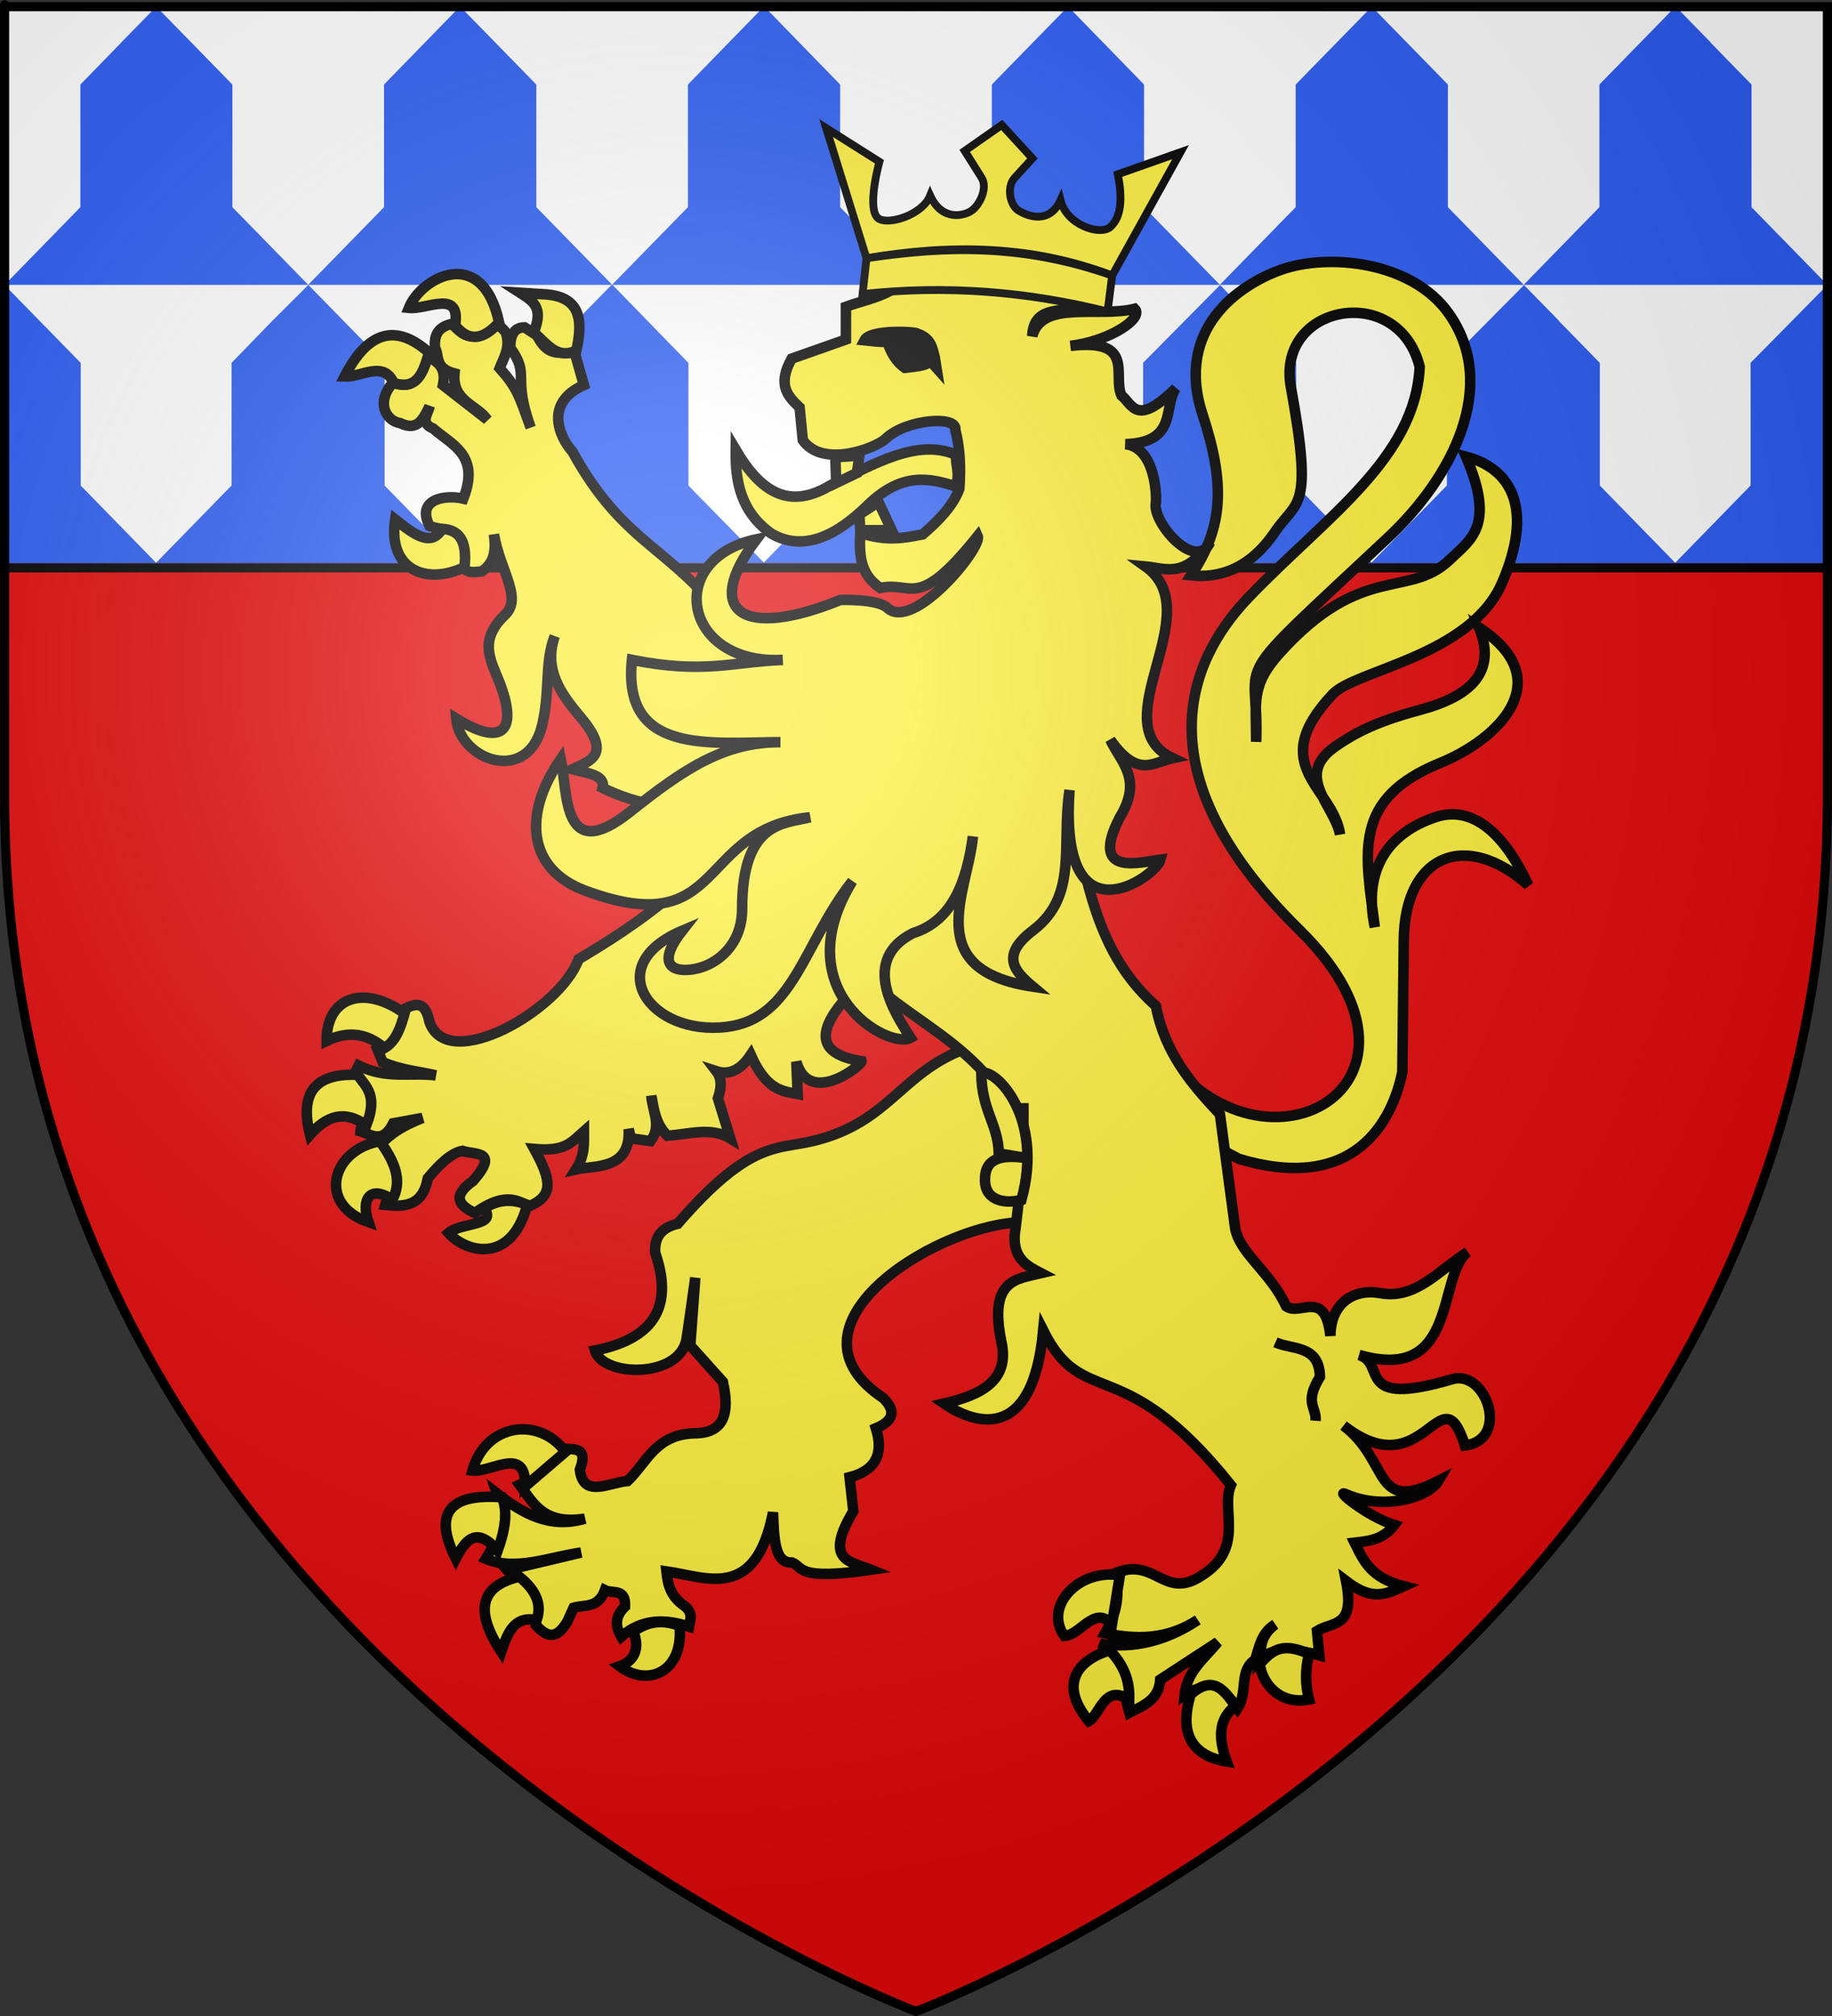 <?xml version="1.0" encoding="UTF-8" standalone="no"?>
<svg
   xmlns:dc="http://purl.org/dc/elements/1.1/"
   xmlns:cc="http://creativecommons.org/ns#"
   xmlns:rdf="http://www.w3.org/1999/02/22-rdf-syntax-ns#"
   xmlns:svg="http://www.w3.org/2000/svg"
   xmlns="http://www.w3.org/2000/svg"
   xmlns:xlink="http://www.w3.org/1999/xlink"
   xmlns:sodipodi="http://sodipodi.sourceforge.net/DTD/sodipodi-0.dtd"
   xmlns:inkscape="http://www.inkscape.org/namespaces/inkscape"
   height="660"
   width="600"
   version="1.0"
   id="svg2"
   sodipodi:version="0.32"
   inkscape:version="0.46"
   sodipodi:docname="Blason_ville_fr_Rezay_(Cher).svg"
   sodipodi:docbase="L:\Héraldique"
   inkscape:export-filename="/Users/olivier/Desktop/Blason Rouge/Blason_Vide_3D.png"
   inkscape:export-xdpi="144"
   inkscape:export-ydpi="144"
   inkscape:output_extension="org.inkscape.output.svg.inkscape">
  <rect width="100%" height="100%" fill="#333333" stroke="none"/>
  <sodipodi:namedview
     inkscape:window-height="977"
     inkscape:window-width="1280"
     inkscape:pageshadow="2"
     inkscape:pageopacity="0.0"
     guidetolerance="10.0"
     gridtolerance="10.0"
     objecttolerance="10.0"
     borderopacity="1.0"
     bordercolor="#666666"
     pagecolor="#ffffff"
     id="base"
     showgrid="false"
     height="660px"
     inkscape:zoom="1.1621207"
     inkscape:cx="300.00013"
     inkscape:cy="330.00014"
     inkscape:window-x="-4"
     inkscape:window-y="-4"
     inkscape:current-layer="layer3"
     showguides="true"
     inkscape:guide-bbox="true"
     inkscape:snap-intersection-line-segments="true"
     inkscape:snap-intersection-grid-guide="false"
     inkscape:object-nodes="true" />
  <desc
     id="desc4">Flag of Canton of Valais (Wallis)</desc>
  <defs
     id="defs6">
    <linearGradient
       id="linearGradient2893">
      <stop
         style="stop-color:white;stop-opacity:0.314;"
         offset="0"
         id="stop2895" />
      <stop
         id="stop2897"
         offset="0.19"
         style="stop-color:white;stop-opacity:0.251;" />
      <stop
         style="stop-color:#6b6b6b;stop-opacity:0.125;"
         offset="0.6"
         id="stop2901" />
      <stop
         style="stop-color:black;stop-opacity:0.125;"
         offset="1"
         id="stop2899" />
    </linearGradient>
    <radialGradient
       inkscape:collect="always"
       xlink:href="#linearGradient2893"
       id="radialGradient3163"
       gradientUnits="userSpaceOnUse"
       gradientTransform="matrix(1.353,0,0,1.349,-77.629,-85.747)"
       cx="221.445"
       cy="226.331"
       fx="221.445"
       fy="226.331"
       r="300" />
    <g
       id="s">
      <g
         id="c">
        <path
           id="t"
           d="M 0,0 L 0,1 L 0.5,1 L 0,0 z"
           transform="matrix(0.951,0.309,-0.309,0.951,0,-1)" />
        <use
           xlink:href="#t"
           transform="scale(-1,1)"
           id="use2144"
           x="0"
           y="0"
           width="810"
           height="540" />
      </g>
      <g
         id="a">
        <use
           xlink:href="#c"
           transform="matrix(0.309,0.951,-0.951,0.309,0,0)"
           id="use2147"
           x="0"
           y="0"
           width="810"
           height="540" />
        <use
           xlink:href="#c"
           transform="matrix(-0.809,0.588,-0.588,-0.809,0,0)"
           id="use2149"
           x="0"
           y="0"
           width="810"
           height="540" />
      </g>
      <use
         xlink:href="#a"
         transform="scale(-1,1)"
         id="use2151"
         x="0"
         y="0"
         width="810"
         height="540" />
    </g>
  </defs>
  <g
     inkscape:groupmode="layer"
     id="layer3"
     inkscape:label="Fond écu"
     style="display:inline">
    <path
       d="M 300,658.5 C 300,658.5 598.5,546.18 598.5,260.728 C 598.5,-24.723 598.5,2.176 598.5,2.176 L 1.5,2.176 L 1.5,260.728 C 1.5,546.18 300,658.5 300,658.5 z"
       style="fill:#e20909;fill-opacity:1;fill-rule:evenodd;stroke:none;stroke-width:1px;stroke-linecap:butt;stroke-linejoin:miter;stroke-opacity:1;display:inline"
       id="path11587" />
    <g
       id="g12542"
       inkscape:label="Meubles"
       transform="translate(1510.164,473.726)">
      <g
         style="fill:#e20909;fill-opacity:1;display:inline"
         inkscape:label="Meubles"
         id="g2282"
         transform="translate(0,0.344)" />
    </g>
    <g
       id="g13313"
       inkscape:label="Meubles"
       transform="translate(3083.442,599.226)">
      <g
         style="fill:#e20909;fill-opacity:1;display:inline"
         inkscape:label="Meubles"
         id="g13315"
         transform="translate(0,0.344)" />
    </g>
    <g
       transform="translate(2068.388,826.029)"
       id="g11654" />
    <g
       style="stroke:#000000;stroke-width:7.082;stroke-miterlimit:4;stroke-dasharray:none;stroke-opacity:1;display:inline"
       id="g2171"
       transform="matrix(0.414,0,0,0.433,1653.854,328.779)" />
    <g
       transform="matrix(1.002,0,0,1.002,1533.873,1245.604)"
       inkscape:label="Meubles"
       id="g3710">
      <g
         id="g2119"
         transform="translate(29.915,-1710.963)"
         style="opacity:1">
        <g
           id="g11024"
           transform="translate(-1361.835,-74.826)" />
      </g>
    </g>
    <g
       id="g13992"
       style="display:inline"
       transform="matrix(0.403,0,0,0.386,1451.918,1318.966)" />
    <path
       transform="matrix(0,1,-1,0,3096.163,1859.237)"
       sodipodi:end="6.2831853"
       sodipodi:start="1.357941"
       d="M -95.745,281.381 A 0,4.787 0 1 1 -95.745,276.702 L -95.745,276.702 z"
       sodipodi:ry="4.7872343"
       sodipodi:rx="0"
       sodipodi:cy="276.70212"
       sodipodi:cx="-95.744682"
       id="path13306"
       style="opacity:0.615;fill:#fcef3c;fill-opacity:0.991;fill-rule:evenodd;stroke:#000000;stroke-width:2.5;stroke-linecap:round;stroke-linejoin:round;stroke-miterlimit:4;stroke-dasharray:none;stroke-dashoffset:0;stroke-opacity:1"
       sodipodi:type="arc" />
    <g
       id="g7807"
       inkscape:label="Fond écu"
       style="display:inline"
       transform="translate(2925.43,1802.032)" />
    <g
       id="g7840"
       inkscape:label="mi-parti"
       style="display:inline"
       transform="translate(2925.43,1802.032)" />
    <g
       id="layer6"
       inkscape:label="Chef"
       style="display:inline"
       transform="translate(2925.43,1802.032)" />
    <g
       id="g7843"
       inkscape:label="Reflet final"
       transform="translate(2925.43,1802.032)" />
    <g
       id="g7845"
       inkscape:label="Contour final"
       style="display:inline"
       transform="translate(2925.43,1802.032)" />
    <g
       transform="translate(1650.194,1084.739)"
       inkscape:label="Meubles"
       id="g24409" />
    <g
       id="g20565"
       inkscape:label="Meubles"
       transform="translate(1390.231,567.563)" />
    <rect
       style="opacity:1;fill:#ffffff;fill-opacity:1;stroke:none;stroke-width:3;stroke-miterlimit:4;stroke-dasharray:none;stroke-opacity:1"
       id="rect17820"
       width="597"
       height="182.239"
       x="1.5"
       y="2.136" />
    <path
       style="fill:#2b5df2;fill-opacity:1;fill-rule:nonzero;stroke:none;stroke-width:3;stroke-linecap:butt;stroke-linejoin:miter;marker:none;marker-start:none;marker-mid:none;marker-end:none;stroke-miterlimit:4;stroke-dasharray:none;stroke-dashoffset:0;stroke-opacity:1;visibility:visible;display:inline;overflow:visible"
       d="M 1.498,93.267 L 1.498,93.267 z M 1.498,93.267 L 100.939,93.267 L 100.971,93.267 L 200.379,93.267 L 200.412,93.267 L 200.542,93.267 L 299.853,93.267 L 299.983,93.267 L 300.015,93.267 L 300.08,93.267 L 399.456,93.267 L 399.521,93.267 L 399.553,93.267 L 498.994,93.267 L 499.059,93.267 L 598.435,93.267 L 598.5,93.267 L 573.64,67.823 L 573.64,27.676 L 560.333,14.045 C 560.333,14.013 560.333,13.98 560.333,13.948 L 548.812,2.167 L 548.78,2.232 L 548.715,2.167 L 523.822,27.676 L 523.822,67.823 L 499.027,93.235 L 474.199,67.823 L 474.199,27.676 L 449.274,2.167 L 424.349,27.676 L 424.349,67.823 L 399.521,93.235 L 374.693,67.823 L 374.693,27.676 L 349.833,2.167 L 349.8,2.199 L 349.768,2.167 L 324.843,27.676 L 324.843,67.823 L 300.015,93.202 L 275.155,67.823 L 275.155,27.676 L 250.327,2.167 L 250.23,2.264 L 250.165,2.167 L 225.305,27.676 L 225.305,67.823 L 200.477,93.202 L 175.649,67.823 L 175.649,27.676 L 150.724,2.167 L 150.691,2.232 L 150.627,2.167 L 125.766,27.676 L 125.766,67.823 L 100.939,93.235 L 76.111,67.823 L 76.111,27.676 L 51.186,2.167 L 39.762,13.851 L 39.762,13.883 L 26.325,27.676 L 26.325,67.823 L 1.498,93.267 z M 598.5,93.267 L 598.5,93.267 z"
       id="path16583"
       sodipodi:nodetypes="ccccccccccccccccccccccccccccccccccccccccccccccccccccccccccccccccccccc" />
    <path
       style="fill:#2b5df2;fill-opacity:1;fill-rule:nonzero;stroke:none;stroke-width:3;stroke-linecap:butt;stroke-linejoin:miter;marker:none;marker-start:none;marker-mid:none;marker-end:none;stroke-miterlimit:4;stroke-dasharray:none;stroke-dashoffset:0;stroke-opacity:1;visibility:visible;display:inline;overflow:visible"
       d="M 89.281,104.938 L 75.844,118.781 L 75.844,158.938 L 51.125,184.25 L 26.438,158.969 L 26.438,118.812 L 1.5,93.312 L 1.5,184.406 L 51.25,184.406 L 51.281,184.406 L 150.688,184.406 L 150.719,184.406 L 150.844,184.406 L 250.156,184.406 L 250.312,184.406 L 250.344,184.406 L 250.406,184.406 L 349.781,184.406 L 349.844,184.406 L 349.875,184.406 L 449.312,184.406 L 449.375,184.406 L 548.75,184.406 L 548.812,184.406 L 548.781,184.375 L 598.5,184.375 L 598.5,93.281 L 573.344,118.781 L 573.344,158.938 L 548.656,184.25 L 523.969,158.969 L 523.969,118.812 L 510.656,105.188 C 510.656,105.155 510.656,105.126 510.656,105.094 L 499.125,93.312 L 499.094,93.375 L 473.875,118.781 L 473.875,158.938 L 449.188,184.188 L 424.5,158.969 L 424.5,118.812 L 399.594,93.312 L 374.375,118.781 L 374.375,158.938 L 349.656,184.188 L 325,158.969 L 325,118.812 L 300.156,93.312 L 300.125,93.344 L 300.094,93.312 L 299.969,93.438 L 299.844,93.281 L 274.844,118.781 L 274.844,158.938 L 250.156,184.156 L 225.469,158.969 L 225.469,118.812 L 200.656,93.312 L 200.531,93.406 L 200.469,93.312 L 200.375,93.406 L 200.25,93.281 L 200.219,93.344 L 175.281,118.781 L 175.281,158.938 L 150.625,184.188 L 125.969,158.969 L 125.969,118.812 L 101.031,93.312 L 101,93.375 L 100.938,93.312 L 100.844,93.406 L 89.281,104.938 z"
       id="path16689"
       sodipodi:nodetypes="ccccccccccccccccccccccccccccccccccccccccccccccccccccccccccccccccccccccccc" />
    <rect
       style="opacity:1;fill:#000000;fill-opacity:1;stroke:none;stroke-width:3;stroke-miterlimit:4;stroke-dasharray:none;stroke-opacity:1"
       id="rect17587"
       width="597.184"
       height="3"
       x="1.5"
       y="184.406" />
  </g>
  <g
     inkscape:groupmode="layer"
     id="layer4"
     inkscape:label="Meubles"
     style="display:inline">
    <g
       style="display:inline"
       id="g17516">
      <path
         sodipodi:nodetypes="csscsscsssscsscsscsscscscscccc"
         id="path3098"
         d="M 377.278,338.61 C 408.268,392.962 479.235,357.136 425.623,304.484 C 369.387,249.254 393.356,211.796 409.034,195.47 C 434.223,169.239 463.507,150.139 464.963,120.108 C 458.078,92.177 417.798,99.456 422.779,126.744 C 430.223,167.522 424.791,163.471 417.566,174.141 C 409.009,186.777 398.669,189.319 390.075,188.36 C 400.947,172.34 401.147,157.947 393.867,135.749 C 384.605,107.51 405.99,93.172 419.461,88.352 C 434.946,82.812 462.322,85.479 474.442,102.571 C 491.112,126.078 475.845,156.09 454.535,176.037 C 400.194,226.903 412.578,212.916 411.404,242.867 C 411.461,230.062 409.49,224.527 418.987,213.955 C 446.079,183.796 461.44,196.227 474.916,183.147 C 481.506,176.751 489.944,172.264 480.13,149.494 C 495.522,153.604 502.145,167.074 491.979,190.73 C 481.656,214.752 443.972,219.355 436.524,227.226 C 414.238,250.779 436.678,257.612 438.894,273.201 C 437.01,263.564 423.577,253.859 437.472,244.289 C 443.304,240.272 450.337,236.324 464.963,232.44 C 481.781,227.973 490.274,219.92 484.396,205.423 C 510.785,222.71 490.606,242.066 471.676,249.78 C 442.739,261.572 447.114,279.117 450.27,303.536 C 446.221,284.405 454.884,272.628 470.176,267.514 C 481.683,263.666 492.344,271.995 500.511,289.79 C 480.197,271.726 460.059,279.636 459.749,307.801 L 459.275,350.933 C 456.156,366.577 443.954,390.924 405.716,379.371 L 362.585,356.621 L 377.278,338.61 z"
         style="fill:#fcef3c;fill-opacity:1;stroke:#000000;stroke-width:3.449;stroke-miterlimit:4;stroke-dasharray:none;stroke-opacity:1" />
      <path
         style="fill:#fcef3c;fill-opacity:1;stroke:#000000;stroke-width:3.449;stroke-miterlimit:4;stroke-dasharray:none;stroke-opacity:1"
         d="M 240.948,147.271 C 240.758,157.868 242.753,167.685 252.622,174.69 C 262.967,180.679 273.767,175.668 284.384,165.188 C 295.605,154.409 304.573,156.575 313.097,159.247 C 314.5,154.263 312.778,152.238 313.16,148.9 C 300.419,143.4 286.146,151.936 272.024,158.864 C 257.885,167.444 248.618,160.255 240.948,147.271 z"
         id="path4241"
         sodipodi:nodetypes="ccccccc" />
      <path
         sodipodi:nodetypes="cscccsccccccccccccccccccccccccccccccccc"
         id="path4249"
         d="M 315.628,343.534 C 294.797,351.526 291.121,367.56 266.33,373.524 C 254.337,376.409 245.608,373.332 221.962,400.638 C 216.005,402.041 214.349,405.596 214.567,410.087 C 220.261,426.541 215.467,438.059 194.848,442.131 C 197.462,450.843 222.542,451.374 224.837,438.433 C 225.196,436.411 227.713,418.303 227.713,418.303 L 226.07,440.487 L 236.751,452.401 C 238.993,462.397 237.412,469.285 227.302,469.245 C 214.651,469.654 211.86,478.828 205.529,484.856 C 199.451,485.372 191.019,490.595 189.918,481.158 C 193.179,472.532 186.463,474.88 182.523,474.175 C 181.349,479.403 176.787,483.18 170.198,486.088 C 174.695,492.191 178.109,499.286 191.561,497.18 C 180.081,500.599 171.223,495.493 162.804,488.964 C 165.645,496.99 163.19,503.839 159.106,510.327 C 168.914,514.438 179.819,509.777 190.329,508.272 L 166.09,514.024 C 170.253,518.698 175.747,521.598 175.539,532.1 C 178.676,535.412 181.908,537.49 185.81,530.868 L 187.864,526.349 C 191.529,525.278 195.887,526.633 198.134,520.597 C 200.626,521.85 204.985,519.838 204.707,525.938 C 201.267,529.224 201.509,532.511 203.475,535.797 C 210.424,529.803 217.939,530.028 225.659,532.511 C 226.057,530.32 226.992,528.129 224.427,525.938 C 219.422,522.595 218.707,518.538 218.264,514.435 C 231.403,516.302 247.435,524.283 253.184,495.126 C 253.461,504.268 253.856,511.861 259.396,511.53 C 263.269,513.045 260.647,517.52 285.249,513.904 C 278.359,511.088 269.707,511.067 279.476,494.715 L 278.244,483.623 C 286.481,481.499 289.588,476.298 286.871,467.601 C 292.292,465.337 293.766,462.195 289.336,457.742 C 254.185,434.431 304.792,402.074 332.883,400.227 L 353.424,387.081 L 340.278,342.302 L 315.628,343.534 z"
         style="fill:#fcef3c;fill-opacity:1;stroke:#000000;stroke-width:3.449;stroke-miterlimit:4;stroke-dasharray:none;stroke-opacity:1" />
      <path
         sodipodi:nodetypes="cccccccccccccccsscscsccccccccccccccccccccccccccccccccccccccccccccccccccccccccccccccccscccscccccscccccccccccccccccc"
         id="path4245"
         d="M 147.98,106.025 C 142.828,107.219 142.244,110.365 142.448,113.856 C 144.017,116.37 142.116,120.483 148.842,122.261 C 148.048,131.383 156.169,132.471 159.583,137.384 L 145.07,126.069 C 146.457,119.356 142.256,118.224 139.251,115.903 C 136.878,120.361 137.565,128.527 128.798,125.171 C 122.956,131.619 126.355,137.796 131.097,138.534 C 136.882,141.357 138.655,136.97 140.688,133.038 C 140.171,135.588 137.402,138.457 141.873,140.294 C 148.097,145.745 157.271,148.99 151.752,163.248 C 145.92,161.887 136.164,163.302 140.688,172.229 C 145.241,173.889 154.193,172.881 150.854,185.304 C 153.743,188.145 155.659,187.125 157.823,187.064 C 162.499,183.77 162.297,179.372 161.774,174.923 C 163.739,186.78 171.258,195.725 165.402,201.289 C 156.7,209.559 160.641,215.981 163.355,222.807 C 169.814,239.055 164.974,244.846 149.417,235.271 C 150.631,248.822 172.891,257.148 177.58,237.319 C 180.246,226.043 178.307,216.792 181.675,208.258 C 178.031,218.959 183.367,226.774 190.08,234.697 C 200.626,247.143 193.212,249.127 187.458,251.831 C 192.289,253.096 198.404,253.725 197.337,257.938 C 203.313,260.861 208.984,262.56 214.474,263.531 L 224.035,289.269 C 215.419,297.355 203.8,305.612 189.506,314.012 C 183.392,330.795 146.632,351.603 140.688,334.631 C 139.488,329.116 137.491,326.765 130.235,331.722 C 129.533,335.425 130.814,338.928 123.553,343.36 L 125.313,347.707 C 131.766,350.444 136.97,350.69 142.736,352.053 C 134.325,351.057 126.56,353.367 117.447,348.856 L 115.435,352.916 C 124.025,358.725 118.643,364.564 118.057,370.374 C 121.64,371.43 125.215,374.735 128.798,367.751 L 138.389,365.991 C 129.268,369.625 127.021,372.404 123.841,375.295 C 130.982,382.216 127.972,388.301 126.176,394.477 C 132.466,395.132 138.391,394.993 140.113,385.748 C 143.89,381.224 147.688,377.454 151.465,376.768 C 155.38,378.203 163.802,376.432 154.949,386.61 C 148.057,391.425 150.08,394.598 155.524,397.099 C 161.334,393.043 167.136,390.66 172.946,395.052 C 181.646,391.517 180.517,386.273 174.993,376.157 C 185.213,377.044 187.063,374.026 191.23,370.374 C 191.222,374.322 191.634,378.145 188.644,382.839 C 194.444,381.505 206.734,383.192 205.886,369.619 L 206.641,372.673 L 213.035,373.571 C 216.895,368.632 213.594,363.673 213.322,358.735 C 214.166,363.317 214.73,367.976 218.567,371.81 C 225.564,371.368 232.898,368.856 239.186,372.673 L 235.127,359.597 C 236.55,355.416 236.171,352.71 234.624,350.688 C 237.994,351.777 242.001,351.198 245.867,345.372 C 250.999,356.849 256.11,357.207 261.242,358.16 L 260.811,347.599 C 265.085,362.457 282.459,348.629 282.184,347.42 C 260.149,343.993 274.135,329.072 283.693,320.011 C 301.071,336.495 321.78,342.293 335.133,370.445 C 334.854,381.474 333.816,392.886 332.295,404.535 C 331.974,412.204 336.465,414.496 340.952,416.821 C 332.959,418.731 323.774,418.809 327.949,439.236 C 330.778,451.832 321.544,456.678 309.162,459.496 C 317.337,465.058 338.014,474.426 341.671,435.608 C 354.925,462.056 367.588,441.738 403.133,486.222 C 399.641,494.297 408.058,506.827 393.434,515.893 C 381.218,523.925 378.428,509.546 365.236,515.031 C 366.732,522.508 365.901,527.75 361.931,534.68 C 372.054,536.76 382.162,536.951 392.285,530.334 C 382.343,537.073 371.078,539.946 360.278,538.093 C 366.293,541.793 367.765,553.079 369.87,560.724 C 374.503,558.368 379.594,556.46 380,549.875 L 398.823,537.59 C 394.549,542.905 388.713,547.101 387.974,554.94 C 395.496,550.119 400.949,552.745 405.324,559.251 C 408.817,553.816 405.673,546.866 411.108,543.373 C 412.422,539.089 413.154,534.52 417.61,531.807 C 412.491,535.662 413.112,539.518 412.563,543.373 C 416.896,538.829 425.052,539.963 432.086,541.901 L 431.332,533.962 C 436.451,530.795 443.909,533.051 440.851,517.617 C 449.342,524.124 453.72,522.052 459.746,519.306 C 449.201,516.573 446.821,511.533 443.653,505.045 C 448.336,504.496 453.04,504.075 456.657,499.261 C 447.571,496.357 436.937,487.446 440.743,489.131 C 453.247,494.668 467.995,490.169 471.133,484.785 C 449.408,495.801 455.47,478.337 440.025,466.716 C 466.752,487.59 471.789,448.197 479.79,473.218 C 494.684,471.334 486.732,448.236 475.588,451.521 C 443.167,461.079 454.433,446.37 445.09,443.582 C 477.774,453.02 470.545,417.689 480.653,409.888 C 470.97,416.053 463.595,425.565 451.879,423.322 C 443.94,421.876 435.824,426.115 435.714,437.332 C 433.99,421.69 425.858,430.969 421.238,427.669 C 416.107,416.364 405.582,410.096 404.462,401.626 C 403.055,390.98 401.412,378.649 399.541,364.77 C 390.215,354.906 381.424,344.565 378.563,329.315 C 354.289,307.932 355.708,276.282 346.017,249.065 L 239.617,205.492 C 219.859,178.391 204.818,179.29 187.458,147.838 C 183.113,142.961 178.193,131.859 191.23,126.069 L 188.356,115.903 C 184.189,114.403 180.022,118.014 175.855,109.796 L 171.796,107.174 C 168.759,107.169 167.066,109.214 167.126,113.856 C 173.815,123.208 167.569,122.626 173.808,140.007 C 169.977,129.452 169.418,127.025 163.642,120.537 C 165.017,117.013 167.237,113.884 165.69,108.898 C 163.228,105.54 161.928,106.908 160.158,106.312 C 153.987,113.052 151.162,108.996 147.98,106.025 z M 335.169,361.142 C 335.208,363.452 335.205,365.798 335.169,368.146 L 335.169,361.142 z"
         style="fill:#fcef3c;fill-opacity:1;stroke:#000000;stroke-width:3.449;stroke-miterlimit:4;stroke-dasharray:none;stroke-opacity:1" />
      <path
         sodipodi:nodetypes="cccccc"
         id="path4257"
         d="M 321.38,351.284 C 321.519,363.741 326.859,367.806 327.131,377.632 L 337.551,379.331 C 328.997,377.876 322.679,378.635 322.612,385.848 C 322.287,392.668 328.366,394.346 334.526,392.832 C 342.042,365.735 326.041,349.692 321.38,351.284 z"
         style="fill:#fcef3c;fill-opacity:1;stroke:#000000;stroke-width:3.449;stroke-miterlimit:4;stroke-dasharray:none;stroke-opacity:1" />
      <path
         sodipodi:nodetypes="ccc"
         id="path4247"
         d="M 417.717,439.46 C 423.428,441.99 432.071,440.256 432.301,450.758 C 427.026,459.387 431.212,460.448 430.863,465.136"
         style="fill:#fcef3c;fill-opacity:1;stroke:#000000;stroke-width:3.449;stroke-miterlimit:4;stroke-dasharray:none;stroke-opacity:1" />
      <g
         transform="matrix(1.149,0,0,1.149,2368.491,-12.123)"
         id="g4293"
         style="fill:#fcef3c">
        <path
           style="opacity:1;fill:#fcef3c;fill-opacity:1;stroke:#000000;stroke-width:3;stroke-miterlimit:4;stroke-dasharray:none;stroke-opacity:1"
           d="M -1928.962,172.153 C -1940.08,177.463 -1950.878,172.646 -1948.715,158.573 C -1943.431,162.734 -1938.51,166.601 -1935.341,161.247 C -1930.765,161.454 -1928.064,164.283 -1928.962,172.153 z"
           id="path4261"
           sodipodi:nodetypes="cccc" />
        <path
           style="opacity:1;fill:#fcef3c;fill-opacity:1;stroke:#000000;stroke-width:3;stroke-miterlimit:4;stroke-dasharray:none;stroke-opacity:1"
           d="M -1949.126,119.685 C -1951.972,113.159 -1958.327,118.037 -1963.118,117.833 C -1956.471,104.825 -1948.435,102.653 -1939.044,111.043 C -1940.68,116.338 -1942.152,121.864 -1949.126,119.685 z"
           id="path4263"
           sodipodi:nodetypes="cccc" />
        <path
           style="opacity:1;fill:#fcef3c;fill-opacity:1;stroke:#000000;stroke-width:3;stroke-miterlimit:4;stroke-dasharray:none;stroke-opacity:1"
           d="M -1944.806,98.286 C -1939.655,98.845 -1929.917,92.85 -1931.637,103.224 C -1927.741,108.124 -1923.531,107.373 -1919.086,102.401 C -1923.962,80.077 -1941.339,89.638 -1944.806,98.286 z"
           id="path4265"
           sodipodi:nodetypes="cccc" />
        <path
           style="opacity:1;fill:#fcef3c;fill-opacity:1;stroke:#000000;stroke-width:3;stroke-miterlimit:4;stroke-dasharray:none;stroke-opacity:1"
           d="M -1909.21,105.282 C -1906.354,98.192 -1909.289,96.426 -1913.119,93.965 L -1906.741,94.377 C -1895.586,94.769 -1895.189,101.886 -1897.07,110.426 C -1902.719,113.118 -1905.614,108.236 -1909.21,105.282 z"
           id="path4267"
           sodipodi:nodetypes="ccccc" />
      </g>
      <g
         transform="matrix(1.149,0,0,1.149,2368.491,-12.123)"
         id="g4299"
         style="fill:#fcef3c">
        <path
           style="opacity:1;fill:#fcef3c;fill-opacity:1;stroke:#000000;stroke-width:3;stroke-miterlimit:4;stroke-dasharray:none;stroke-opacity:1"
           d="M -1951.801,309.186 C -1956.509,305.122 -1961.909,304.063 -1968.262,307.128 C -1968.307,294.353 -1957.304,291.116 -1946.04,299.31 C -1947.176,303.387 -1948.506,307.269 -1951.801,309.186 z"
           id="path4269"
           sodipodi:nodetypes="cccc" />
        <path
           style="opacity:1;fill:#fcef3c;fill-opacity:1;stroke:#000000;stroke-width:3;stroke-miterlimit:4;stroke-dasharray:none;stroke-opacity:1"
           d="M -1972.994,333.877 C -1975.744,322.915 -1972.553,316.255 -1959.414,316.799 C -1957.052,320.201 -1953.549,322.565 -1956.945,331.202 C -1963.211,326.598 -1968.37,328.632 -1972.994,333.877 z"
           id="path4271"
           sodipodi:nodetypes="cccc" />
        <path
           style="opacity:1;fill:#fcef3c;fill-opacity:1;stroke:#000000;stroke-width:3;stroke-miterlimit:4;stroke-dasharray:none;stroke-opacity:1"
           d="M -1953.036,335.729 C -1949.058,341.284 -1946.447,346.839 -1949.538,352.395 C -1955.974,347.974 -1958.514,352.444 -1956.328,358.773 C -1971.177,353.667 -1966.7,338.024 -1953.036,335.729 z"
           id="path4273"
           sodipodi:nodetypes="cccc" />
        <path
           style="opacity:1;fill:#fcef3c;fill-opacity:1;stroke:#000000;stroke-width:3;stroke-miterlimit:4;stroke-dasharray:none;stroke-opacity:1"
           d="M -1923.407,354.864 C -1918.987,352.084 -1914.934,352.237 -1911.062,353.835 C -1915.871,371.74 -1929.326,366.783 -1933.489,361.86 C -1929.995,358.809 -1919.411,359.912 -1923.407,354.864 z"
           id="path4275"
           sodipodi:nodetypes="cccc" />
      </g>
      <g
         transform="matrix(1.149,0,0,1.149,2368.491,-12.123)"
         id="g4305"
         style="fill:#fcef3c">
        <path
           style="opacity:1;fill:#fcef3c;fill-opacity:1;stroke:#000000;stroke-width:3;stroke-miterlimit:4;stroke-dasharray:none;stroke-opacity:1"
           d="M -1900.157,424.204 C -1907.679,414.062 -1922.879,416.039 -1926.699,429.553 C -1921.216,430.15 -1911.316,422.28 -1911.679,434.08 L -1900.157,424.204 z"
           id="path4277"
           sodipodi:nodetypes="cccc" />
        <path
           style="opacity:1;fill:#fcef3c;fill-opacity:1;stroke:#000000;stroke-width:3;stroke-miterlimit:4;stroke-dasharray:none;stroke-opacity:1"
           d="M -1919.498,452.392 C -1925.513,445.335 -1928.661,449.271 -1931.431,454.656 C -1938.017,441.509 -1933.073,436.049 -1918.263,437.166 C -1916.496,441.308 -1917.439,446.611 -1919.498,452.392 z"
           id="path4279"
           sodipodi:nodetypes="cccc" />
        <path
           style="opacity:1;fill:#fcef3c;fill-opacity:1;stroke:#000000;stroke-width:3;stroke-miterlimit:4;stroke-dasharray:none;stroke-opacity:1"
           d="M -1913.325,459.799 C -1923.855,462.265 -1926.582,468.862 -1918.469,481.198 C -1916.71,476.045 -1914.964,470.873 -1908.387,472.145 C -1906.935,468.03 -1908.197,463.915 -1913.325,459.799 z"
           id="path4281"
           sodipodi:nodetypes="cccc" />
        <path
           style="opacity:1;fill:#fcef3c;fill-opacity:1;stroke:#000000;stroke-width:3;stroke-miterlimit:4;stroke-dasharray:none;stroke-opacity:1"
           d="M -1880.815,475.437 C -1878.755,480.686 -1880.888,483.922 -1884.725,485.313 C -1876.76,491.336 -1866.422,487.04 -1867.647,473.791 C -1871.804,472.248 -1876.112,472.065 -1880.815,475.437 z"
           id="path4283"
           sodipodi:nodetypes="cccc" />
      </g>
      <g
         transform="matrix(1.149,0,0,1.149,2368.491,-12.123)"
         id="g4311"
         style="fill:#fcef3c">
        <path
           style="opacity:1;fill:#fcef3c;fill-opacity:1;stroke:#000000;stroke-width:3;stroke-miterlimit:4;stroke-dasharray:none;stroke-opacity:1"
           d="M -1742.136,459.388 L -1744.399,473.379 C -1749.301,467.728 -1753.4,476.522 -1757.979,476.671 C -1763.903,468.379 -1754.082,457.496 -1742.136,459.388 z"
           id="path4285"
           sodipodi:nodetypes="cccc" />
        <path
           style="opacity:1;fill:#fcef3c;fill-opacity:1;stroke:#000000;stroke-width:3;stroke-miterlimit:4;stroke-dasharray:none;stroke-opacity:1"
           d="M -1739.461,494.984 C -1739.376,490.467 -1740.209,485.847 -1745.016,480.787 C -1754.13,483.471 -1759.711,490.413 -1750.983,500.951 C -1747.956,499.344 -1746.435,489.924 -1739.461,494.984 z"
           id="path4287"
           sodipodi:nodetypes="cccc" />
        <path
           style="opacity:1;fill:#fcef3c;fill-opacity:1;stroke:#000000;stroke-width:3;stroke-miterlimit:4;stroke-dasharray:none;stroke-opacity:1"
           d="M -1721.972,493.338 C -1715.578,487.653 -1712.396,492.139 -1709.215,496.63 C -1714.001,500.275 -1714.179,505.64 -1711.684,512.473 C -1725.511,510.179 -1723.799,499.4 -1721.972,493.338 z"
           id="path4289"
           sodipodi:nodetypes="cccc" />
        <path
           style="opacity:1;fill:#fcef3c;fill-opacity:1;stroke:#000000;stroke-width:3;stroke-miterlimit:4;stroke-dasharray:none;stroke-opacity:1"
           d="M -1688.228,481.815 C -1689.384,486.425 -1689.265,490.716 -1688.228,494.778 C -1697.121,496.498 -1701.851,489.437 -1702.219,484.696 C -1698.512,480.2 -1695.226,478.633 -1688.228,481.815 z"
           id="path4291"
           sodipodi:nodetypes="cccc" />
      </g>
      <g
         transform="matrix(1.149,0,0,1.149,2368.491,-12.123)"
         id="g4317"
         style="fill:#fcef3c">
        <path
           id="path4235"
           d="M -1807.179,161.62 L -1810.958,153.59 L -1816.389,157.133 L -1816.153,161.62 L -1807.179,161.62 z"
           style="opacity:1;fill:#fcef3c;fill-opacity:1;stroke:#000000;stroke-width:3;stroke-miterlimit:4;stroke-dasharray:none;stroke-opacity:1" />
        <path
           style="opacity:1;fill:#fcef3c;fill-opacity:1;stroke:#000000;stroke-width:3;stroke-miterlimit:4;stroke-dasharray:none;stroke-opacity:1"
           d="M -1823.238,140.837 L -1816.389,140.365 L -1817.098,145.324 L -1823.002,148.158 L -1823.238,140.837 z"
           id="path4239" />
        <path
           style="opacity:1;fill:#fcef3c;fill-opacity:1;stroke:#000000;stroke-width:3;stroke-miterlimit:4;stroke-dasharray:none;stroke-opacity:1"
           d="M -1789.041,133.008 C -1788.388,128.821 -1803.173,130.039 -1808.846,135.512 C -1811.694,138.26 -1826.815,144.049 -1832.521,135.967 L -1833.431,126.634 C -1836.665,123.512 -1839.944,120.426 -1835.707,112.748 L -1820.228,107.284 L -1820.228,97.951 C -1814.655,95.874 -1808.189,95.056 -1803.155,90.211 C -1799.038,86.907 -1793.383,85.399 -1785.626,86.341 C -1775.213,88.475 -1757.901,85.673 -1752.743,97.402 C -1757.665,100.145 -1766.676,96.869 -1767.131,106.314 C -1764.3,95.934 -1748.376,101.1 -1737.913,98.539 C -1735.267,101.193 -1744.969,107.765 -1756.26,109.106 C -1737.574,106.906 -1744.298,117.473 -1741.691,123.219 C -1738.46,125.843 -1737.464,132.299 -1726.211,121.171 C -1729.83,126.536 -1725.594,136.601 -1740.553,137.106 C -1731.938,138.063 -1731.588,152.215 -1731.903,153.951 C -1732.887,159.383 -1720.661,173.581 -1716.423,165.106 C -1723.857,175.537 -1729.158,172.458 -1734.862,171.935 C -1716.34,185.111 -1747.678,216.817 -1727.122,226.569 C -1732.635,227.72 -1736.982,232.472 -1744.878,221.333 C -1741.885,227.714 -1735.5,232.498 -1742.147,243.415 C -1751.103,260.663 -1736.144,256.134 -1730.537,255.48 C -1731.729,260.247 -1759.62,280.167 -1756.488,235.675 C -1758.862,251.305 -1753.992,265.661 -1766.732,275.512 C -1776.457,282.83 -1772.123,287.335 -1766.959,291.675 C -1799.069,286.901 -1785.501,264.835 -1784.033,248.878 C -1785.761,261.323 -1789.624,272.84 -1801.106,276.423 C -1816.115,284.027 -1806.476,299.038 -1801.789,306.244 C -1807.948,309.695 -1837.6,293.052 -1818.407,261.626 C -1832.501,279.536 -1835.065,300.867 -1854.3,303.149 C -1876.102,305.736 -1890.287,285.635 -1866.895,275.74 C -1873.391,284.026 -1870.883,287.221 -1865.301,286.894 C -1857.758,286.452 -1849.803,280.216 -1849.821,269.593 C -1849.866,244.192 -1837.394,245.274 -1830.472,243.415 C -1863.102,246.757 -1854.274,279.213 -1894.439,264.358 C -1910.948,258.252 -1912.497,242.677 -1901.496,226.797 C -1899.44,236.405 -1901.247,257.377 -1881.691,241.821 C -1866.809,229.983 -1855.166,221.942 -1838.895,222.016 C -1859.272,222.11 -1883.975,225.616 -1881.236,198.569 C -1860.728,202.654 -1852.67,199.159 -1838.212,198.569 C -1866.688,200.132 -1872.023,169.814 -1845.724,164.195 C -1861.398,184.927 -1849.626,192.861 -1821.821,181.496 C -1821.821,181.496 -1811.318,181.083 -1808.39,183.772 C -1800.959,190.6 -1781.227,166.483 -1782.667,163.285 C -1800.07,184.961 -1801.098,176.049 -1810.439,178.081 C -1815.552,174.537 -1816.608,170.075 -1816.13,162.374 C -1808.601,164.941 -1803.544,163.8 -1798.374,162.829 C -1793.592,158.762 -1789.663,154.525 -1787.903,149.854 C -1787.514,144.238 -1787.617,138.623 -1789.041,133.008 z"
           id="path4227"
           sodipodi:nodetypes="csccccccccccccccscccccccccccccscsscscscccccscccccc" />
      </g>
      <path
         id="path4237"
         style="fill:#000000;stroke:#000000;stroke-width:3.449"
         d="M 283.122,111.395 C 285.076,107.659 300.48,108.659 300.365,109.211 C 304.963,110.705 305.308,113.878 306.112,116.866 L 306.687,120.418 L 304.733,118.234 C 303.124,119.775 300.825,119.821 298.755,120.142 L 296.342,120.418 C 293.238,118.223 291.744,115.154 290.594,111.947 C 287.26,111.947 285.421,111.625 283.122,111.395 L 283.122,111.395 z" />
      <g
         id="g7974"
         transform="matrix(0.855,0,0,0.855,-440.351,165.608)"
         style="fill:#fcef3c">
        <path
           style="fill:#fcef3c;fill-opacity:1;stroke:#000000;stroke-width:2.982"
           id="path3727"
           d="M 831.488,-144.652 L 846.949,-94.809 C 878.825,-100.271 910.32,-99.99 941.047,-88.184 L 967.242,-135.434 L 943.218,-126.962 C 944.905,-118.44 944.85,-110.787 940.325,-106.773 C 936.507,-103.387 923.623,-107.438 921.265,-117.038 C 917.256,-108.302 909.647,-110.371 905.272,-113.008 C 901.754,-115.13 900.623,-122.22 903.639,-125.526 L 910.507,-133.051 L 898.754,-145.844 L 884.564,-135.918 L 891.013,-125.663 C 893.542,-121.641 890.239,-115.323 887.432,-113.199 C 884.505,-110.985 875.874,-108.783 871.33,-118.813 C 868.352,-111.371 855.494,-107.482 851.629,-109.961 C 846.713,-113.115 851.888,-131.763 851.888,-131.763 L 831.488,-144.652 z" />
        <path
           sodipodi:nodetypes="ccccc"
           id="path7972"
           d="M 846.949,-94.809 L 845.435,-81.093 C 877.354,-84.599 908.606,-82.106 939.28,-74.406 L 941.047,-88.184 C 906.229,-100.467 876.367,-99.175 846.949,-94.809 z"
           style="opacity:1;fill:#fcef3c;fill-opacity:1;stroke:#000000;stroke-width:3;stroke-miterlimit:4;stroke-dasharray:none;stroke-opacity:1" />
      </g>
    </g>
  </g>
  <g
     inkscape:groupmode="layer"
     id="layer2"
     inkscape:label="Reflet final"
     sodipodi:insensitive="true"
     style="display:inline">
    <path
       sodipodi:nodetypes="cccccc"
       d="M 300,658.5 C 300,658.5 598.5,546.18 598.5,260.728 C 598.5,-24.723 598.5,2.176 598.5,2.176 L 1.5,2.176 L 1.5,260.728 C 1.5,546.18 300,658.5 300,658.5 z"
       style="opacity:1;fill:url(#radialGradient3163);fill-opacity:1;fill-rule:evenodd;stroke:none;stroke-width:1px;stroke-linecap:butt;stroke-linejoin:miter;stroke-opacity:1"
       id="path2875"
       inkscape:export-xdpi="144"
       inkscape:export-ydpi="144" />
  </g>
  <g
     inkscape:groupmode="layer"
     id="layer1"
     inkscape:label="Contour final"
     style="display:inline"
     sodipodi:insensitive="true">
    <path
       sodipodi:nodetypes="cccccc"
       d="M 300,658.5 C 300,658.5 1.5,546.18 1.5,260.728 C 1.5,-24.723 1.5,2.176 1.5,2.176 L 598.5,2.176 L 598.5,260.728 C 598.5,546.18 300,658.5 300,658.5 z"
       style="opacity:1;fill:none;fill-opacity:1;fill-rule:evenodd;stroke:#000000;stroke-width:3;stroke-linecap:butt;stroke-linejoin:miter;stroke-miterlimit:4;stroke-dasharray:none;stroke-opacity:1"
       id="path1411"
       inkscape:export-xdpi="144"
       inkscape:export-ydpi="144" />
  </g>
</svg>

